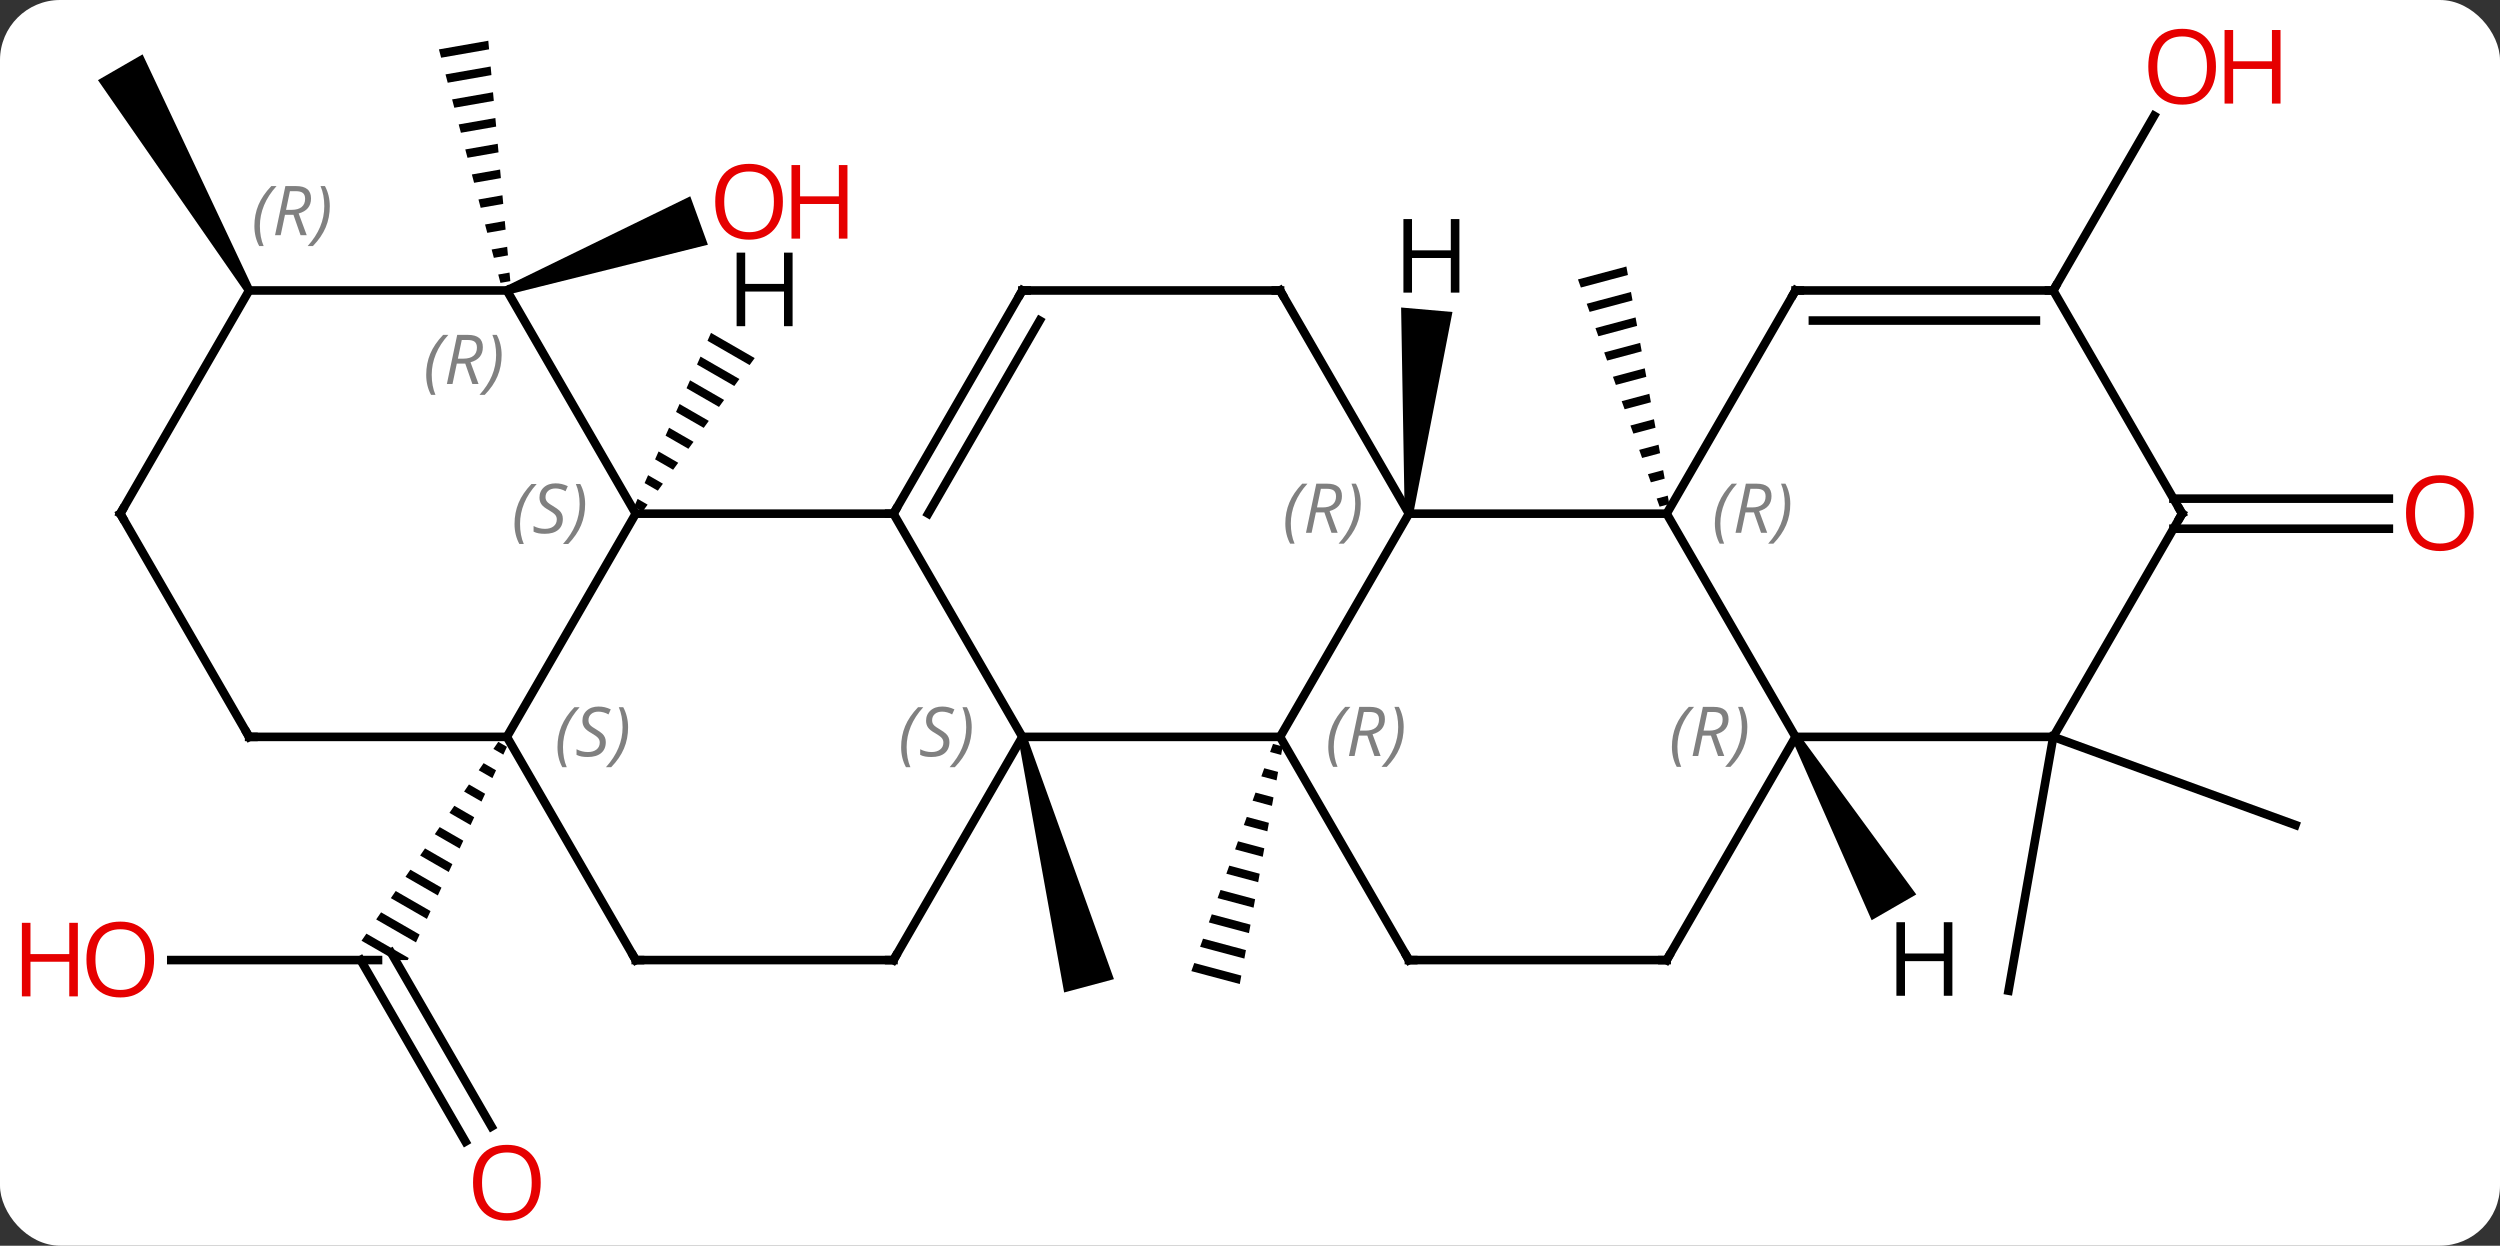 <svg width="291" viewBox="0 0 291 145" style="fill-opacity:1; color-rendering:auto; color-interpolation:auto; text-rendering:auto; stroke:black; stroke-linecap:square; stroke-miterlimit:10; shape-rendering:auto; stroke-opacity:1; fill:black; stroke-dasharray:none; font-weight:normal; stroke-width:1; font-family:'Open Sans'; font-style:normal; stroke-linejoin:miter; font-size:12; stroke-dashoffset:0; image-rendering:auto;" height="145" class="cas-substance-image" xmlns:xlink="http://www.w3.org/1999/xlink" xmlns="http://www.w3.org/2000/svg"><rect x="0" y="0" width="291" height="145" fill="#333333" stroke="none"/><svg class="cas-substance-single-component"><rect y="0" x="0" width="291" stroke="none" ry="7" rx="7" height="145" fill="white" class="cas-substance-group"/><svg y="0" x="0" width="291" viewBox="0 0 291 145" style="fill:black;" height="145" class="cas-substance-single-component-image"><svg><g><g transform="translate(149,71)" style="text-rendering:geometricPrecision; color-rendering:optimizeQuality; color-interpolation:linearRGB; stroke-linecap:butt; image-rendering:optimizeQuality;"><line y2="40.752" y1="40.752" x2="-129.062" x1="-105" style="fill:none;"/><line y2="61.882" y1="40.752" x2="-94.822" x1="-107.021" style="fill:none;"/><line y2="60.132" y1="39.877" x2="-91.791" x1="-103.484" style="fill:none;"/><path style="stroke:none;" d="M-91.001 15.349 L-91.57 16.176 L-90.414 16.842 L-90.414 16.842 L-89.99 15.932 L-91.001 15.349 ZM-92.707 17.83 L-93.275 18.657 L-91.684 19.574 L-91.261 18.663 L-92.707 17.83 ZM-94.412 20.31 L-94.981 21.137 L-92.955 22.305 L-92.531 21.395 L-92.531 21.395 L-94.412 20.31 ZM-96.117 22.791 L-96.686 23.618 L-96.686 23.618 L-94.225 25.037 L-94.225 25.037 L-93.802 24.126 L-96.117 22.791 ZM-97.823 25.272 L-98.391 26.099 L-95.496 27.768 L-95.073 26.858 L-97.823 25.272 ZM-99.528 27.753 L-100.096 28.579 L-96.767 30.5 L-96.343 29.589 L-99.528 27.753 ZM-101.233 30.233 L-101.802 31.06 L-101.802 31.06 L-98.037 33.231 L-98.037 33.231 L-97.614 32.321 L-101.233 30.233 ZM-102.939 32.714 L-103.507 33.541 L-99.308 35.962 L-98.884 35.052 L-102.939 32.714 ZM-104.644 35.195 L-105.212 36.022 L-105.212 36.022 L-100.578 38.694 L-100.155 37.783 L-104.644 35.195 ZM-106.349 37.675 L-106.918 38.502 L-106.918 38.502 L-103.016 40.752 L-101.536 40.752 L-101.536 40.752 L-101.425 40.515 L-101.425 40.515 L-106.349 37.675 Z"/><path style="stroke:none;" d="M-92.162 -66.258 L-97.909 -65.251 L-97.909 -65.251 L-97.653 -64.281 L-97.653 -64.281 L-92.071 -65.258 L-92.071 -65.258 L-92.162 -66.258 ZM-91.888 -63.26 L-97.142 -62.34 L-97.142 -62.34 L-96.886 -61.369 L-96.886 -61.369 L-91.796 -62.26 L-91.796 -62.26 L-91.888 -63.26 ZM-91.613 -60.261 L-96.374 -59.428 L-96.374 -59.428 L-96.119 -58.457 L-96.119 -58.457 L-91.521 -59.262 L-91.521 -59.262 L-91.613 -60.261 ZM-91.338 -57.263 L-95.607 -56.516 L-95.607 -56.516 L-95.352 -55.545 L-95.352 -55.545 L-91.247 -56.264 L-91.247 -56.264 L-91.338 -57.263 ZM-91.064 -54.265 L-94.84 -53.604 L-94.84 -53.604 L-94.584 -52.633 L-94.584 -52.633 L-90.972 -53.266 L-90.972 -53.266 L-91.064 -54.265 ZM-90.789 -51.267 L-94.073 -50.692 L-93.817 -49.721 L-93.817 -49.721 L-90.698 -50.267 L-90.698 -50.267 L-90.789 -51.267 ZM-90.514 -48.269 L-93.306 -47.78 L-93.05 -46.809 L-93.05 -46.809 L-90.423 -47.269 L-90.423 -47.269 L-90.514 -48.269 ZM-90.24 -45.271 L-92.539 -44.868 L-92.539 -44.868 L-92.283 -43.897 L-90.148 -44.271 L-90.148 -44.271 L-90.24 -45.271 ZM-89.965 -42.272 L-91.772 -41.956 L-91.772 -41.956 L-91.516 -40.986 L-91.516 -40.986 L-89.874 -41.273 L-89.965 -42.272 ZM-89.691 -39.274 L-91.004 -39.044 L-90.749 -38.074 L-89.599 -38.275 L-89.599 -38.275 L-89.691 -39.274 Z"/><path style="stroke:none;" d="M-89.829 -36.718 L-90.171 -37.658 L-68.652 -48.152 L-66.6 -42.514 Z"/><path style="stroke:none;" d="M-30.483 14.901 L-29.517 14.643 L-19.338 42.973 L-25.134 44.525 Z"/><path style="stroke:none;" d="M-119.567 -37.438 L-120.433 -36.938 L-137.598 -61.671 L-132.402 -64.671 Z"/><path style="stroke:none;" d="M-0.822 15.587 L-1.162 16.532 L-1.162 16.532 L0.126 16.876 L0.126 16.876 L0.305 15.888 L0.305 15.888 L-0.822 15.587 ZM-1.841 18.421 L-2.18 19.366 L-2.18 19.366 L-0.409 19.839 L-0.409 19.839 L-0.23 18.851 L-0.23 18.851 L-1.841 18.421 ZM-2.859 21.256 L-3.198 22.2 L-3.198 22.2 L-0.944 22.802 L-0.944 22.802 L-0.765 21.814 L-0.765 21.814 L-2.859 21.256 ZM-3.877 24.09 L-4.217 25.034 L-4.217 25.034 L-1.479 25.765 L-1.479 25.765 L-1.3 24.777 L-1.3 24.777 L-3.877 24.09 ZM-4.896 26.924 L-5.235 27.868 L-5.235 27.868 L-2.014 28.728 L-2.014 28.728 L-1.835 27.74 L-1.835 27.74 L-4.896 26.924 ZM-5.914 29.758 L-6.253 30.703 L-6.253 30.703 L-2.549 31.691 L-2.549 31.691 L-2.37 30.703 L-2.37 30.703 L-5.914 29.758 ZM-6.932 32.592 L-7.271 33.537 L-7.271 33.537 L-3.084 34.654 L-3.084 34.654 L-2.905 33.666 L-2.905 33.666 L-6.932 32.592 ZM-7.95 35.426 L-8.29 36.371 L-8.29 36.371 L-3.619 37.617 L-3.619 37.617 L-3.44 36.629 L-3.44 36.629 L-7.95 35.426 ZM-8.969 38.26 L-9.308 39.205 L-9.308 39.205 L-4.154 40.58 L-4.154 40.58 L-3.975 39.593 L-3.975 39.593 L-8.969 38.26 ZM-9.987 41.094 L-10.326 42.039 L-10.326 42.039 L-4.689 43.543 L-4.689 43.543 L-4.511 42.556 L-4.511 42.556 L-9.987 41.094 Z"/><path style="stroke:none;" d="M40.311 -39.979 L34.674 -38.475 L35.013 -37.53 L35.013 -37.53 L40.489 -38.992 L40.489 -38.992 L40.311 -39.979 ZM40.846 -37.016 L35.692 -35.641 L35.692 -35.641 L36.031 -34.696 L36.031 -34.696 L41.025 -36.029 L41.025 -36.029 L40.846 -37.016 ZM41.381 -34.053 L36.71 -32.807 L37.05 -31.862 L37.05 -31.862 L41.56 -33.065 L41.381 -34.053 ZM41.916 -31.09 L37.728 -29.973 L37.728 -29.973 L38.068 -29.028 L38.068 -29.028 L42.095 -30.102 L42.095 -30.102 L41.916 -31.09 ZM42.451 -28.127 L38.747 -27.139 L39.086 -26.194 L42.63 -27.139 L42.63 -27.139 L42.451 -28.127 ZM42.986 -25.164 L39.765 -24.304 L39.765 -24.304 L40.105 -23.36 L43.165 -24.176 L43.165 -24.176 L42.986 -25.164 ZM43.521 -22.201 L40.783 -21.47 L41.123 -20.526 L43.7 -21.213 L43.7 -21.213 L43.521 -22.201 ZM44.056 -19.238 L41.802 -18.636 L41.802 -18.636 L42.141 -17.692 L44.235 -18.25 L44.235 -18.25 L44.056 -19.238 ZM44.591 -16.275 L42.82 -15.802 L42.82 -15.802 L43.159 -14.857 L44.77 -15.287 L44.77 -15.287 L44.591 -16.275 ZM45.126 -13.312 L43.838 -12.968 L44.178 -12.023 L45.305 -12.324 L45.126 -13.312 Z"/><line y2="14.772" y1="25.032" x2="90" x1="118.191" style="fill:none;"/><line y2="14.772" y1="44.316" x2="90" x1="84.792" style="fill:none;"/><line y2="-37.188" y1="-57.523" x2="90" x1="101.739" style="fill:none;"/><line y2="-12.958" y1="-12.958" x2="103.99" x1="129.062" style="fill:none;"/><line y2="-9.458" y1="-9.458" x2="103.99" x1="129.062" style="fill:none;"/><line y2="14.772" y1="-11.208" x2="-90" x1="-75" style="fill:none;"/><line y2="-11.208" y1="-11.208" x2="-45" x1="-75" style="fill:none;"/><line y2="-37.188" y1="-11.208" x2="-90" x1="-75" style="fill:none;"/><line y2="40.752" y1="14.772" x2="-75" x1="-90" style="fill:none;"/><line y2="14.772" y1="14.772" x2="-120" x1="-90" style="fill:none;"/><line y2="14.772" y1="-11.208" x2="-30" x1="-45" style="fill:none;"/><line y2="-37.188" y1="-11.208" x2="-30" x1="-45" style="fill:none;"/><line y2="-33.688" y1="-11.208" x2="-27.979" x1="-40.959" style="fill:none;"/><line y2="-37.188" y1="-37.188" x2="-120" x1="-90" style="fill:none;"/><line y2="40.752" y1="40.752" x2="-45" x1="-75" style="fill:none;"/><line y2="-11.208" y1="14.772" x2="-135" x1="-120" style="fill:none;"/><line y2="40.752" y1="14.772" x2="-45" x1="-30" style="fill:none;"/><line y2="14.772" y1="14.772" x2="0" x1="-30" style="fill:none;"/><line y2="-37.188" y1="-37.188" x2="0" x1="-30" style="fill:none;"/><line y2="-11.208" y1="-37.188" x2="-135" x1="-120" style="fill:none;"/><line y2="-11.208" y1="14.772" x2="15" x1="0" style="fill:none;"/><line y2="40.752" y1="14.772" x2="15" x1="0" style="fill:none;"/><line y2="-11.208" y1="-37.188" x2="15" x1="0" style="fill:none;"/><line y2="-11.208" y1="-11.208" x2="45" x1="15" style="fill:none;"/><line y2="40.752" y1="40.752" x2="45" x1="15" style="fill:none;"/><line y2="14.772" y1="-11.208" x2="60" x1="45" style="fill:none;"/><line y2="-37.188" y1="-11.208" x2="60" x1="45" style="fill:none;"/><line y2="14.772" y1="40.752" x2="60" x1="45" style="fill:none;"/><line y2="14.772" y1="14.772" x2="90" x1="60" style="fill:none;"/><line y2="-37.188" y1="-37.188" x2="90" x1="60" style="fill:none;"/><line y2="-33.688" y1="-33.688" x2="87.979" x1="62.021" style="fill:none;"/><line y2="-11.208" y1="14.772" x2="105" x1="90" style="fill:none;"/><line y2="-11.208" y1="-37.188" x2="105" x1="90" style="fill:none;"/><path style="stroke:none;" d="M-66.24 -32.253 L-66.646 -31.332 L-66.646 -31.332 L-61.746 -28.507 L-61.746 -28.507 L-61.153 -29.319 L-66.24 -32.253 ZM-67.46 -29.492 L-67.867 -28.572 L-63.527 -26.069 L-62.933 -26.882 L-62.933 -26.882 L-67.46 -29.492 ZM-68.68 -26.732 L-69.087 -25.812 L-69.087 -25.812 L-65.308 -23.632 L-64.714 -24.445 L-68.68 -26.732 ZM-69.901 -23.971 L-70.308 -23.051 L-67.088 -21.195 L-66.495 -22.007 L-69.901 -23.971 ZM-71.121 -21.211 L-71.528 -20.291 L-68.869 -18.758 L-68.275 -19.57 L-68.275 -19.57 L-71.121 -21.211 ZM-72.341 -18.451 L-72.748 -17.531 L-72.748 -17.531 L-70.649 -16.32 L-70.056 -17.133 L-72.341 -18.451 ZM-73.562 -15.69 L-73.969 -14.77 L-72.43 -13.883 L-71.837 -14.695 L-73.562 -15.69 ZM-74.782 -12.93 L-75.189 -12.01 L-74.211 -11.446 L-73.617 -12.258 L-74.782 -12.93 Z"/><path style="stroke:none;" d="M15.498 -11.164 L14.502 -11.252 L14.089 -35.207 L20.066 -34.684 Z"/><path style="stroke:none;" d="M59.567 15.022 L60.433 14.522 L74.054 33.114 L68.858 36.114 Z"/></g><g transform="translate(149,71)" style="fill:rgb(230,0,0); text-rendering:geometricPrecision; color-rendering:optimizeQuality; image-rendering:optimizeQuality; font-family:'Open Sans'; stroke:rgb(230,0,0); color-interpolation:linearRGB;"><path style="stroke:none;" d="M-131.062 40.682 Q-131.062 42.744 -132.102 43.924 Q-133.141 45.104 -134.984 45.104 Q-136.875 45.104 -137.906 43.94 Q-138.938 42.775 -138.938 40.666 Q-138.938 38.572 -137.906 37.424 Q-136.875 36.275 -134.984 36.275 Q-133.125 36.275 -132.094 37.447 Q-131.062 38.619 -131.062 40.682 ZM-137.891 40.682 Q-137.891 42.416 -137.148 43.322 Q-136.406 44.229 -134.984 44.229 Q-133.562 44.229 -132.836 43.33 Q-132.109 42.432 -132.109 40.682 Q-132.109 38.947 -132.836 38.057 Q-133.562 37.166 -134.984 37.166 Q-136.406 37.166 -137.148 38.065 Q-137.891 38.963 -137.891 40.682 Z"/><path style="stroke:none;" d="M-139.938 44.979 L-140.938 44.979 L-140.938 40.947 L-145.453 40.947 L-145.453 44.979 L-146.453 44.979 L-146.453 36.416 L-145.453 36.416 L-145.453 40.057 L-140.938 40.057 L-140.938 36.416 L-139.938 36.416 L-139.938 44.979 Z"/><path style="stroke:none;" d="M-86.062 66.665 Q-86.062 68.727 -87.102 69.907 Q-88.141 71.087 -89.984 71.087 Q-91.875 71.087 -92.906 69.922 Q-93.938 68.758 -93.938 66.649 Q-93.938 64.555 -92.906 63.407 Q-91.875 62.258 -89.984 62.258 Q-88.125 62.258 -87.094 63.43 Q-86.062 64.602 -86.062 66.665 ZM-92.891 66.665 Q-92.891 68.399 -92.148 69.305 Q-91.406 70.212 -89.984 70.212 Q-88.562 70.212 -87.836 69.313 Q-87.109 68.415 -87.109 66.665 Q-87.109 64.93 -87.836 64.04 Q-88.562 63.149 -89.984 63.149 Q-91.406 63.149 -92.148 64.047 Q-92.891 64.946 -92.891 66.665 Z"/><path style="stroke:none;" d="M-57.871 -47.521 Q-57.871 -45.459 -58.911 -44.279 Q-59.95 -43.099 -61.793 -43.099 Q-63.684 -43.099 -64.715 -44.264 Q-65.746 -45.428 -65.746 -47.537 Q-65.746 -49.631 -64.715 -50.779 Q-63.684 -51.928 -61.793 -51.928 Q-59.934 -51.928 -58.903 -50.756 Q-57.871 -49.584 -57.871 -47.521 ZM-64.7 -47.521 Q-64.7 -45.787 -63.957 -44.881 Q-63.215 -43.974 -61.793 -43.974 Q-60.371 -43.974 -59.645 -44.873 Q-58.918 -45.771 -58.918 -47.521 Q-58.918 -49.256 -59.645 -50.146 Q-60.371 -51.037 -61.793 -51.037 Q-63.215 -51.037 -63.957 -50.139 Q-64.7 -49.24 -64.7 -47.521 Z"/><path style="stroke:none;" d="M-50.356 -43.224 L-51.356 -43.224 L-51.356 -47.256 L-55.871 -47.256 L-55.871 -43.224 L-56.871 -43.224 L-56.871 -51.787 L-55.871 -51.787 L-55.871 -48.146 L-51.356 -48.146 L-51.356 -51.787 L-50.356 -51.787 L-50.356 -43.224 Z"/><path style="stroke:none;" d="M108.938 -63.241 Q108.938 -61.179 107.898 -59.999 Q106.859 -58.819 105.016 -58.819 Q103.125 -58.819 102.094 -59.983 Q101.062 -61.148 101.062 -63.257 Q101.062 -65.351 102.094 -66.499 Q103.125 -67.648 105.016 -67.648 Q106.875 -67.648 107.906 -66.476 Q108.938 -65.304 108.938 -63.241 ZM102.109 -63.241 Q102.109 -61.507 102.852 -60.601 Q103.594 -59.694 105.016 -59.694 Q106.438 -59.694 107.164 -60.593 Q107.891 -61.491 107.891 -63.241 Q107.891 -64.976 107.164 -65.866 Q106.438 -66.757 105.016 -66.757 Q103.594 -66.757 102.852 -65.859 Q102.109 -64.96 102.109 -63.241 Z"/><path style="stroke:none;" d="M116.453 -58.944 L115.453 -58.944 L115.453 -62.976 L110.938 -62.976 L110.938 -58.944 L109.938 -58.944 L109.938 -67.507 L110.938 -67.507 L110.938 -63.866 L115.453 -63.866 L115.453 -67.507 L116.453 -67.507 L116.453 -58.944 Z"/><path style="stroke:none;" d="M138.938 -11.278 Q138.938 -9.216 137.898 -8.036 Q136.859 -6.856 135.016 -6.856 Q133.125 -6.856 132.094 -8.021 Q131.062 -9.185 131.062 -11.294 Q131.062 -13.388 132.094 -14.536 Q133.125 -15.685 135.016 -15.685 Q136.875 -15.685 137.906 -14.513 Q138.938 -13.341 138.938 -11.278 ZM132.109 -11.278 Q132.109 -9.544 132.852 -8.638 Q133.594 -7.731 135.016 -7.731 Q136.438 -7.731 137.164 -8.63 Q137.891 -9.528 137.891 -11.278 Q137.891 -13.013 137.164 -13.903 Q136.438 -14.794 135.016 -14.794 Q133.594 -14.794 132.852 -13.896 Q132.109 -12.997 132.109 -11.278 Z"/></g><g transform="translate(149,71)" style="font-size:8.4px; fill:gray; text-rendering:geometricPrecision; image-rendering:optimizeQuality; color-rendering:optimizeQuality; font-family:'Open Sans'; font-style:italic; stroke:gray; color-interpolation:linearRGB;"><path style="stroke:none;" d="M-89.109 -10.005 Q-89.109 -11.333 -88.64 -12.458 Q-88.171 -13.583 -87.14 -14.661 L-86.53 -14.661 Q-87.499 -13.599 -87.984 -12.427 Q-88.468 -11.255 -88.468 -10.021 Q-88.468 -8.692 -88.03 -7.677 L-88.546 -7.677 Q-89.109 -8.708 -89.109 -10.005 ZM-83.486 -10.599 Q-83.486 -9.771 -84.033 -9.317 Q-84.58 -8.864 -85.58 -8.864 Q-85.986 -8.864 -86.299 -8.919 Q-86.611 -8.974 -86.892 -9.114 L-86.892 -9.771 Q-86.267 -9.442 -85.564 -9.442 Q-84.939 -9.442 -84.564 -9.739 Q-84.189 -10.036 -84.189 -10.552 Q-84.189 -10.864 -84.392 -11.091 Q-84.595 -11.317 -85.158 -11.646 Q-85.752 -11.974 -85.978 -12.302 Q-86.205 -12.63 -86.205 -13.083 Q-86.205 -13.817 -85.689 -14.278 Q-85.174 -14.739 -84.33 -14.739 Q-83.955 -14.739 -83.619 -14.661 Q-83.283 -14.583 -82.908 -14.411 L-83.174 -13.817 Q-83.424 -13.974 -83.744 -14.06 Q-84.064 -14.146 -84.33 -14.146 Q-84.861 -14.146 -85.181 -13.872 Q-85.502 -13.599 -85.502 -13.13 Q-85.502 -12.927 -85.431 -12.778 Q-85.361 -12.63 -85.22 -12.497 Q-85.08 -12.364 -84.658 -12.114 Q-84.095 -11.771 -83.892 -11.575 Q-83.689 -11.38 -83.588 -11.146 Q-83.486 -10.911 -83.486 -10.599 ZM-80.891 -12.317 Q-80.891 -10.989 -81.368 -9.856 Q-81.845 -8.724 -82.86 -7.677 L-83.47 -7.677 Q-81.532 -9.833 -81.532 -12.317 Q-81.532 -13.646 -81.97 -14.661 L-81.454 -14.661 Q-80.891 -13.599 -80.891 -12.317 Z"/><path style="stroke:none;" d="M-84.109 15.975 Q-84.109 14.647 -83.64 13.522 Q-83.171 12.397 -82.14 11.319 L-81.53 11.319 Q-82.499 12.381 -82.984 13.553 Q-83.468 14.725 -83.468 15.96 Q-83.468 17.288 -83.03 18.303 L-83.546 18.303 Q-84.109 17.272 -84.109 15.975 ZM-78.486 15.381 Q-78.486 16.209 -79.033 16.663 Q-79.58 17.116 -80.58 17.116 Q-80.986 17.116 -81.299 17.061 Q-81.611 17.006 -81.892 16.866 L-81.892 16.209 Q-81.267 16.538 -80.564 16.538 Q-79.939 16.538 -79.564 16.241 Q-79.189 15.944 -79.189 15.428 Q-79.189 15.116 -79.392 14.889 Q-79.595 14.663 -80.158 14.335 Q-80.752 14.006 -80.978 13.678 Q-81.205 13.35 -81.205 12.897 Q-81.205 12.163 -80.689 11.702 Q-80.174 11.241 -79.33 11.241 Q-78.955 11.241 -78.619 11.319 Q-78.283 11.397 -77.908 11.569 L-78.174 12.163 Q-78.424 12.006 -78.744 11.92 Q-79.064 11.835 -79.33 11.835 Q-79.861 11.835 -80.181 12.108 Q-80.502 12.381 -80.502 12.85 Q-80.502 13.053 -80.431 13.202 Q-80.361 13.35 -80.22 13.483 Q-80.08 13.616 -79.658 13.866 Q-79.095 14.21 -78.892 14.405 Q-78.689 14.6 -78.588 14.835 Q-78.486 15.069 -78.486 15.381 ZM-75.891 13.663 Q-75.891 14.991 -76.368 16.124 Q-76.845 17.256 -77.86 18.303 L-78.47 18.303 Q-76.532 16.147 -76.532 13.663 Q-76.532 12.335 -76.97 11.319 L-76.454 11.319 Q-75.891 12.381 -75.891 13.663 Z"/></g><g transform="translate(149,71)" style="stroke-linecap:butt; font-size:8.4px; text-rendering:geometricPrecision; image-rendering:optimizeQuality; color-rendering:optimizeQuality; font-family:'Open Sans'; font-style:italic; color-interpolation:linearRGB; stroke-miterlimit:5;"><path style="fill:none;" d="M-44.75 -11.641 L-45 -11.208 L-45.5 -11.208"/><path style="fill:gray; stroke:none;" d="M-99.389 -27.364 Q-99.389 -28.692 -98.92 -29.817 Q-98.451 -30.942 -97.42 -32.02 L-96.811 -32.02 Q-97.779 -30.957 -98.264 -29.785 Q-98.748 -28.614 -98.748 -27.379 Q-98.748 -26.051 -98.311 -25.035 L-98.826 -25.035 Q-99.389 -26.067 -99.389 -27.364 ZM-95.829 -28.676 L-96.329 -26.301 L-96.985 -26.301 L-95.782 -32.02 L-94.532 -32.02 Q-92.797 -32.02 -92.797 -30.582 Q-92.797 -29.223 -94.235 -28.832 L-93.297 -26.301 L-94.016 -26.301 L-94.844 -28.676 L-95.829 -28.676 ZM-95.25 -31.426 Q-95.641 -29.504 -95.704 -29.254 L-95.047 -29.254 Q-94.297 -29.254 -93.891 -29.582 Q-93.485 -29.91 -93.485 -30.535 Q-93.485 -31.004 -93.743 -31.215 Q-94 -31.426 -94.594 -31.426 L-95.25 -31.426 ZM-90.611 -29.676 Q-90.611 -28.348 -91.088 -27.215 Q-91.564 -26.082 -92.58 -25.035 L-93.189 -25.035 Q-91.252 -27.192 -91.252 -29.676 Q-91.252 -31.004 -91.689 -32.02 L-91.174 -32.02 Q-90.611 -30.957 -90.611 -29.676 Z"/><path style="fill:none;" d="M-75.25 40.319 L-75 40.752 L-74.5 40.752"/><path style="fill:none;" d="M-119.5 14.772 L-120 14.772 L-120.25 14.339"/><path style="fill:gray; stroke:none;" d="M-44.108 15.975 Q-44.108 14.647 -43.64 13.522 Q-43.171 12.397 -42.14 11.319 L-41.53 11.319 Q-42.499 12.381 -42.983 13.553 Q-43.468 14.725 -43.468 15.96 Q-43.468 17.288 -43.03 18.303 L-43.546 18.303 Q-44.108 17.272 -44.108 15.975 ZM-38.486 15.381 Q-38.486 16.209 -39.033 16.663 Q-39.58 17.116 -40.58 17.116 Q-40.986 17.116 -41.298 17.061 Q-41.611 17.006 -41.892 16.866 L-41.892 16.209 Q-41.267 16.538 -40.564 16.538 Q-39.939 16.538 -39.564 16.241 Q-39.189 15.944 -39.189 15.428 Q-39.189 15.116 -39.392 14.889 Q-39.595 14.663 -40.158 14.335 Q-40.752 14.006 -40.978 13.678 Q-41.205 13.35 -41.205 12.897 Q-41.205 12.163 -40.689 11.702 Q-40.173 11.241 -39.33 11.241 Q-38.955 11.241 -38.619 11.319 Q-38.283 11.397 -37.908 11.569 L-38.173 12.163 Q-38.423 12.006 -38.744 11.92 Q-39.064 11.835 -39.33 11.835 Q-39.861 11.835 -40.181 12.108 Q-40.502 12.381 -40.502 12.85 Q-40.502 13.053 -40.431 13.202 Q-40.361 13.35 -40.22 13.483 Q-40.08 13.616 -39.658 13.866 Q-39.095 14.21 -38.892 14.405 Q-38.689 14.6 -38.587 14.835 Q-38.486 15.069 -38.486 15.381 ZM-35.892 13.663 Q-35.892 14.991 -36.368 16.124 Q-36.845 17.256 -37.86 18.303 L-38.47 18.303 Q-36.532 16.147 -36.532 13.663 Q-36.532 12.335 -36.97 11.319 L-36.454 11.319 Q-35.892 12.381 -35.892 13.663 Z"/><path style="fill:none;" d="M-30.25 -36.755 L-30 -37.188 L-29.5 -37.188"/><path style="fill:gray; stroke:none;" d="M-119.389 -44.684 Q-119.389 -46.012 -118.92 -47.137 Q-118.451 -48.262 -117.42 -49.34 L-116.811 -49.34 Q-117.779 -48.278 -118.264 -47.106 Q-118.748 -45.934 -118.748 -44.7 Q-118.748 -43.372 -118.311 -42.356 L-118.826 -42.356 Q-119.389 -43.387 -119.389 -44.684 ZM-115.829 -45.997 L-116.329 -43.622 L-116.985 -43.622 L-115.782 -49.34 L-114.532 -49.34 Q-112.797 -49.34 -112.797 -47.903 Q-112.797 -46.544 -114.235 -46.153 L-113.297 -43.622 L-114.016 -43.622 L-114.844 -45.997 L-115.829 -45.997 ZM-115.251 -48.747 Q-115.641 -46.825 -115.704 -46.575 L-115.047 -46.575 Q-114.297 -46.575 -113.891 -46.903 Q-113.485 -47.231 -113.485 -47.856 Q-113.485 -48.325 -113.743 -48.536 Q-114.001 -48.747 -114.594 -48.747 L-115.251 -48.747 ZM-110.612 -46.997 Q-110.612 -45.669 -111.088 -44.536 Q-111.565 -43.403 -112.58 -42.356 L-113.19 -42.356 Q-111.252 -44.512 -111.252 -46.997 Q-111.252 -48.325 -111.69 -49.34 L-111.174 -49.34 Q-110.612 -48.278 -110.612 -46.997 Z"/><path style="fill:none;" d="M-45.5 40.752 L-45 40.752 L-44.75 40.319"/><path style="fill:none;" d="M-134.75 -10.775 L-135 -11.208 L-134.75 -11.641"/><path style="fill:gray; stroke:none;" d="M5.611 15.936 Q5.611 14.608 6.08 13.483 Q6.549 12.358 7.58 11.28 L8.19 11.28 Q7.221 12.342 6.736 13.514 Q6.252 14.686 6.252 15.92 Q6.252 17.249 6.689 18.264 L6.174 18.264 Q5.611 17.233 5.611 15.936 ZM9.171 14.624 L8.671 16.999 L8.015 16.999 L9.218 11.28 L10.468 11.28 Q12.203 11.28 12.203 12.717 Q12.203 14.077 10.765 14.467 L11.703 16.999 L10.984 16.999 L10.156 14.624 L9.171 14.624 ZM9.749 11.874 Q9.359 13.795 9.296 14.045 L9.953 14.045 Q10.703 14.045 11.109 13.717 Q11.515 13.389 11.515 12.764 Q11.515 12.295 11.257 12.085 Q10.999 11.874 10.406 11.874 L9.749 11.874 ZM14.389 13.624 Q14.389 14.952 13.912 16.084 Q13.435 17.217 12.42 18.264 L11.81 18.264 Q13.748 16.108 13.748 13.624 Q13.748 12.295 13.31 11.28 L13.826 11.28 Q14.389 12.342 14.389 13.624 Z"/><path style="fill:none;" d="M-0.5 -37.188 L0 -37.188 L0.25 -36.755"/><path style="fill:gray; stroke:none;" d="M0.611 -10.044 Q0.611 -11.372 1.08 -12.497 Q1.549 -13.622 2.58 -14.7 L3.189 -14.7 Q2.221 -13.638 1.736 -12.466 Q1.252 -11.294 1.252 -10.06 Q1.252 -8.731 1.69 -7.716 L1.174 -7.716 Q0.611 -8.747 0.611 -10.044 ZM4.171 -11.356 L3.671 -8.981 L3.015 -8.981 L4.218 -14.7 L5.468 -14.7 Q7.203 -14.7 7.203 -13.263 Q7.203 -11.903 5.765 -11.513 L6.703 -8.981 L5.984 -8.981 L5.156 -11.356 L4.171 -11.356 ZM4.75 -14.106 Q4.359 -12.185 4.296 -11.935 L4.953 -11.935 Q5.703 -11.935 6.109 -12.263 Q6.515 -12.591 6.515 -13.216 Q6.515 -13.685 6.257 -13.896 Q6 -14.106 5.406 -14.106 L4.75 -14.106 ZM9.389 -12.356 Q9.389 -11.028 8.912 -9.896 Q8.435 -8.763 7.42 -7.716 L6.811 -7.716 Q8.748 -9.872 8.748 -12.356 Q8.748 -13.685 8.31 -14.7 L8.826 -14.7 Q9.389 -13.638 9.389 -12.356 Z"/><path style="fill:none;" d="M14.75 40.319 L15 40.752 L15.5 40.752"/><path style="fill:gray; stroke:none;" d="M50.611 -10.044 Q50.611 -11.372 51.08 -12.497 Q51.549 -13.622 52.58 -14.7 L53.19 -14.7 Q52.221 -13.638 51.736 -12.466 Q51.252 -11.294 51.252 -10.06 Q51.252 -8.731 51.69 -7.716 L51.174 -7.716 Q50.611 -8.747 50.611 -10.044 ZM54.171 -11.356 L53.671 -8.981 L53.015 -8.981 L54.218 -14.7 L55.468 -14.7 Q57.203 -14.7 57.203 -13.263 Q57.203 -11.903 55.765 -11.513 L56.703 -8.981 L55.984 -8.981 L55.156 -11.356 L54.171 -11.356 ZM54.749 -14.106 Q54.359 -12.185 54.296 -11.935 L54.953 -11.935 Q55.703 -11.935 56.109 -12.263 Q56.515 -12.591 56.515 -13.216 Q56.515 -13.685 56.257 -13.896 Q55.999 -14.106 55.406 -14.106 L54.749 -14.106 ZM59.389 -12.356 Q59.389 -11.028 58.912 -9.896 Q58.435 -8.763 57.42 -7.716 L56.81 -7.716 Q58.748 -9.872 58.748 -12.356 Q58.748 -13.685 58.31 -14.7 L58.826 -14.7 Q59.389 -13.638 59.389 -12.356 Z"/><path style="fill:none;" d="M44.5 40.752 L45 40.752 L45.25 40.319"/><path style="fill:gray; stroke:none;" d="M45.611 15.936 Q45.611 14.608 46.08 13.483 Q46.549 12.358 47.58 11.28 L48.19 11.28 Q47.221 12.342 46.736 13.514 Q46.252 14.686 46.252 15.92 Q46.252 17.249 46.69 18.264 L46.174 18.264 Q45.611 17.233 45.611 15.936 ZM49.171 14.624 L48.671 16.999 L48.015 16.999 L49.218 11.28 L50.468 11.28 Q52.203 11.28 52.203 12.717 Q52.203 14.077 50.765 14.467 L51.703 16.999 L50.984 16.999 L50.156 14.624 L49.171 14.624 ZM49.749 11.874 Q49.359 13.795 49.296 14.045 L49.953 14.045 Q50.703 14.045 51.109 13.717 Q51.515 13.389 51.515 12.764 Q51.515 12.295 51.257 12.085 Q50.999 11.874 50.406 11.874 L49.749 11.874 ZM54.389 13.624 Q54.389 14.952 53.912 16.084 Q53.435 17.217 52.42 18.264 L51.81 18.264 Q53.748 16.108 53.748 13.624 Q53.748 12.295 53.31 11.28 L53.826 11.28 Q54.389 12.342 54.389 13.624 Z"/><path style="fill:none;" d="M59.75 -36.755 L60 -37.188 L60.5 -37.188"/><path style="fill:none;" d="M89.5 -37.188 L90 -37.188 L90.25 -37.621"/><path style="fill:none;" d="M104.75 -10.775 L105 -11.208 L104.75 -11.641"/><path style="stroke:none;" d="M-56.742 -33.032 L-57.742 -33.032 L-57.742 -37.063 L-62.258 -37.063 L-62.258 -33.032 L-63.258 -33.032 L-63.258 -41.594 L-62.258 -41.594 L-62.258 -37.954 L-57.742 -37.954 L-57.742 -41.594 L-56.742 -41.594 L-56.742 -33.032 Z"/><path style="stroke:none;" d="M20.874 -36.938 L19.874 -36.938 L19.874 -40.969 L15.358 -40.969 L15.358 -36.938 L14.358 -36.938 L14.358 -45.5 L15.358 -45.5 L15.358 -41.86 L19.874 -41.86 L19.874 -45.5 L20.874 -45.5 L20.874 -36.938 Z"/><path style="stroke:none;" d="M78.258 44.908 L77.258 44.908 L77.258 40.877 L72.742 40.877 L72.742 44.908 L71.742 44.908 L71.742 36.346 L72.742 36.346 L72.742 39.986 L77.258 39.986 L77.258 36.346 L78.258 36.346 L78.258 44.908 Z"/></g></g></svg></svg></svg></svg>